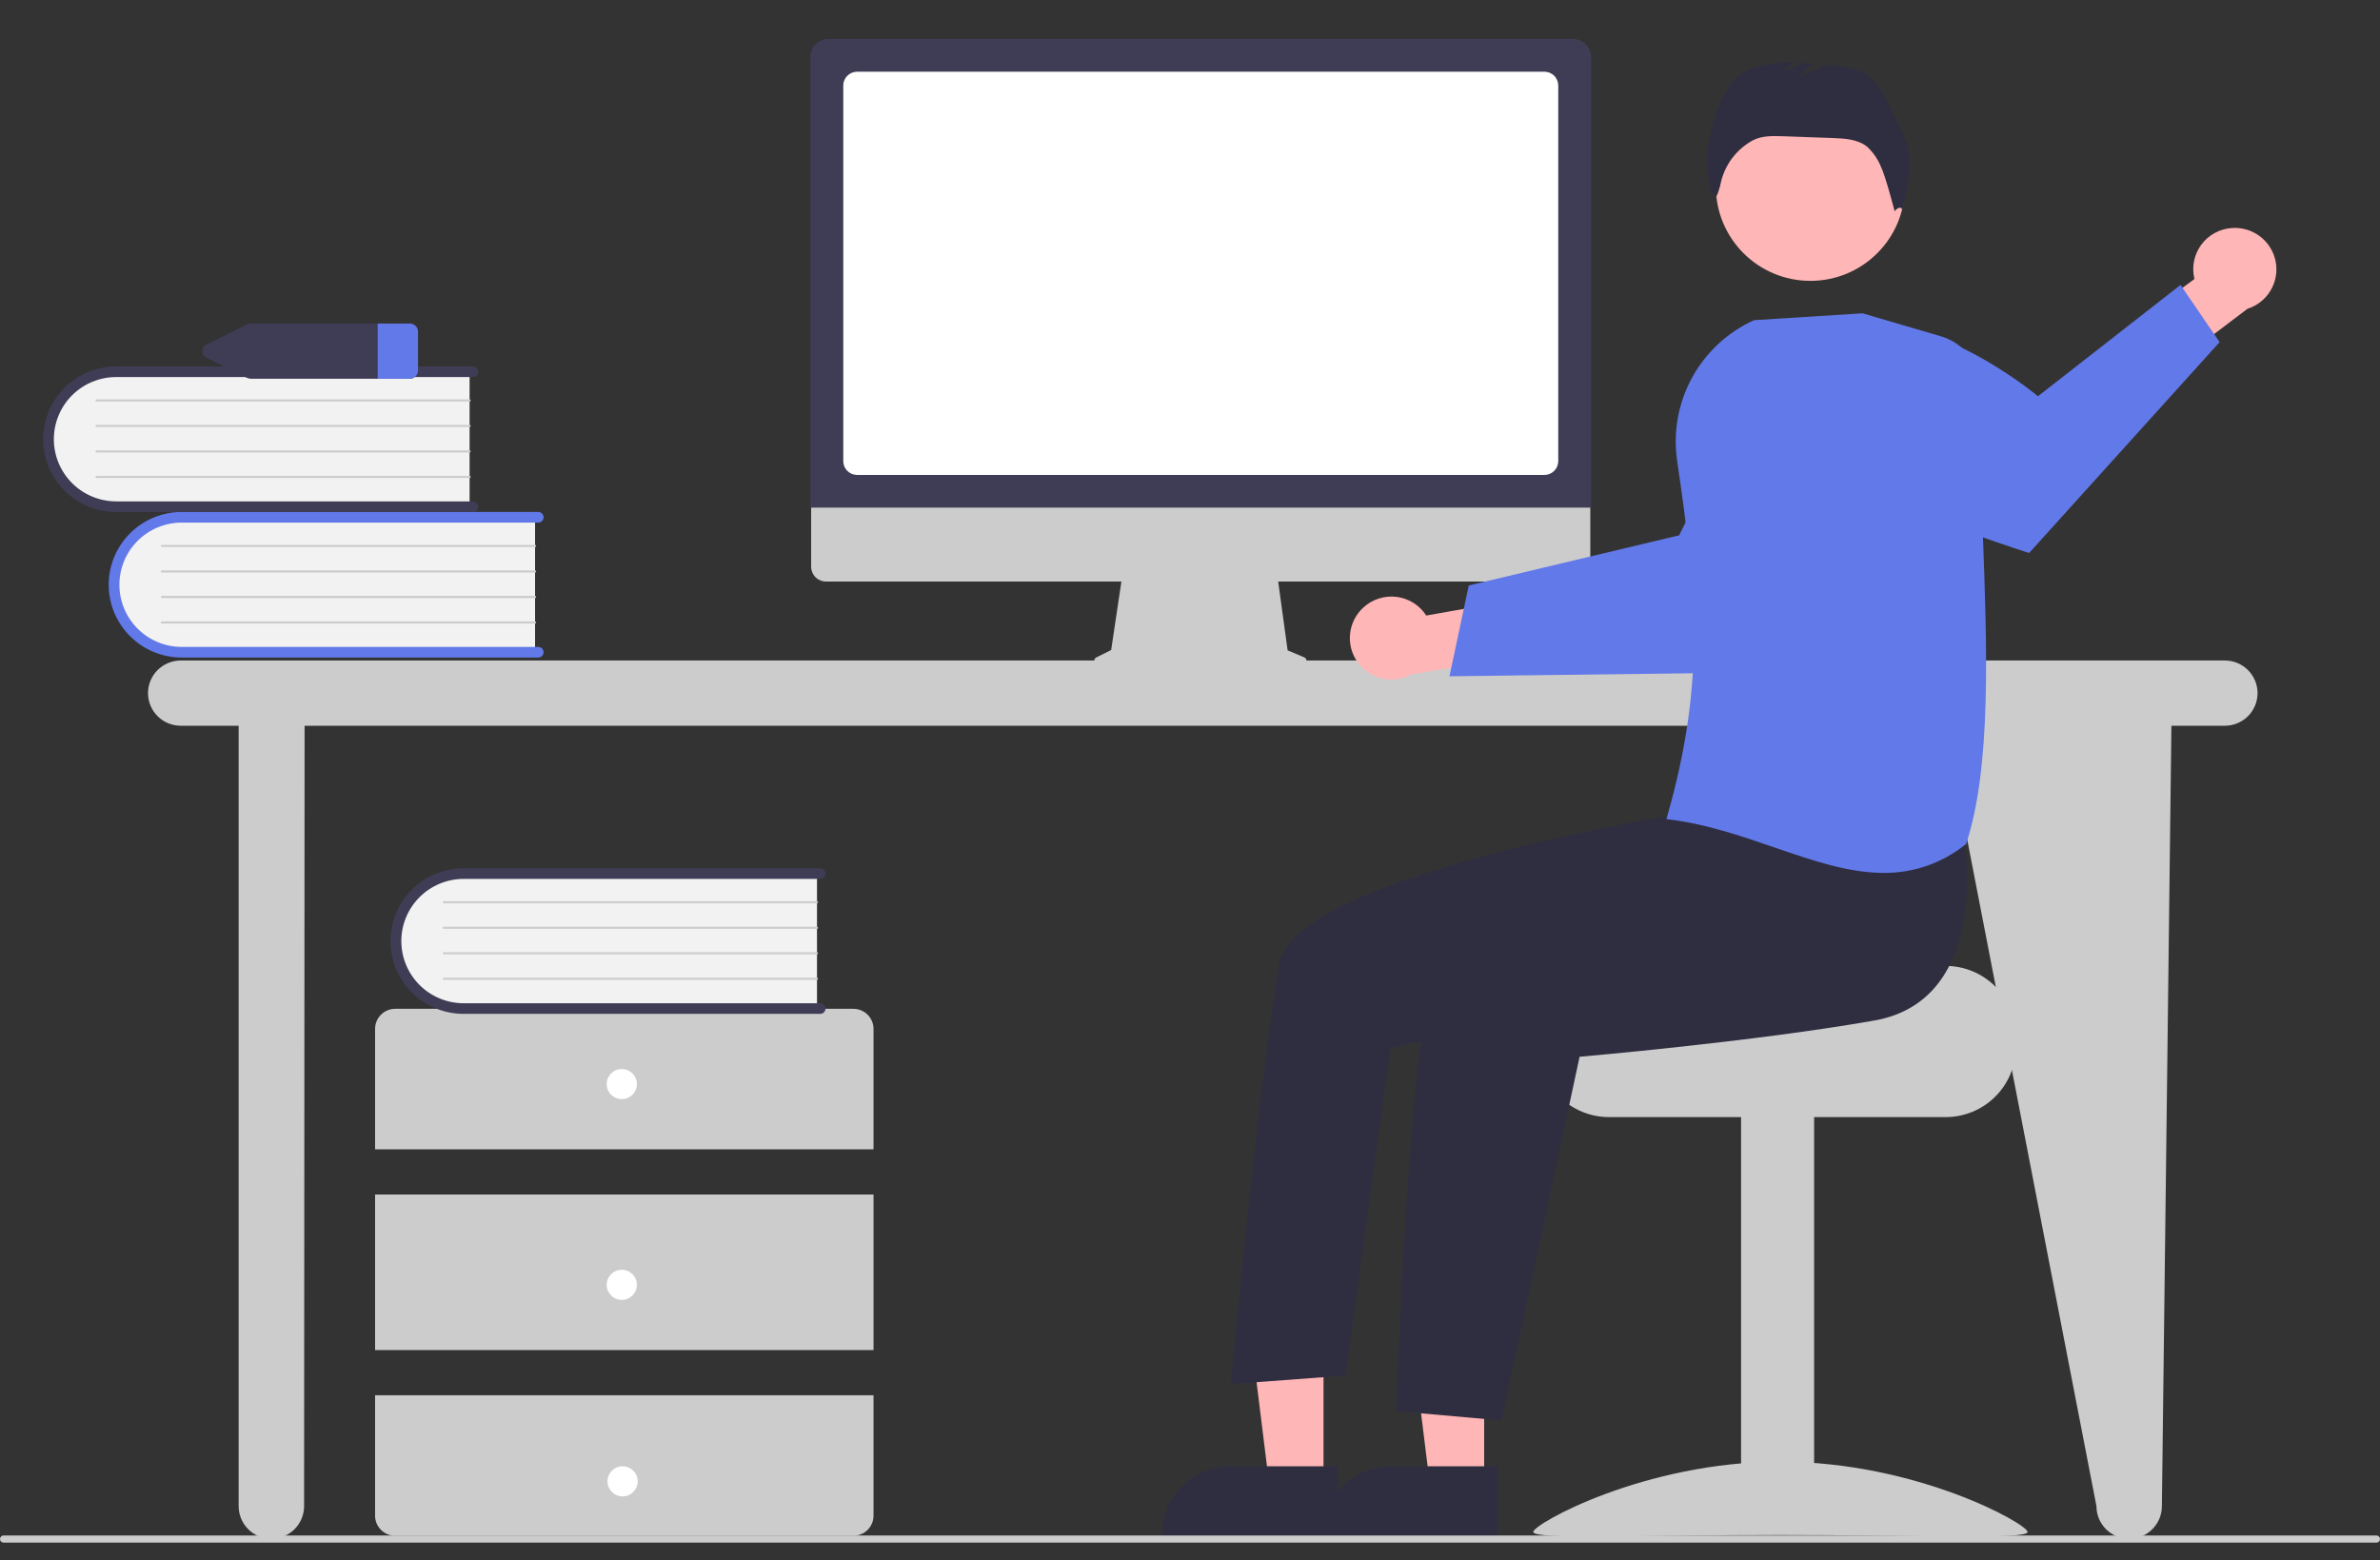 <svg width="366" height="240" viewBox="0 0 366 240" fill="none" xmlns="http://www.w3.org/2000/svg">
<rect x="0" y="0" width="366" height="240" fill="#333333" stroke="none"/>
<g id="undraw_hello_re_3evm 1">
<g id="part2">
<path id="Vector" d="M342.137 101.595H27.795C26.46 101.595 25.18 102.124 24.236 103.065C23.293 104.006 22.762 105.282 22.762 106.613C22.762 107.943 23.293 109.22 24.236 110.161C25.18 111.102 26.46 111.63 27.795 111.63H36.699V231.666C36.699 232.997 37.229 234.273 38.173 235.214C39.117 236.155 40.397 236.684 41.731 236.684C43.066 236.684 44.346 236.155 45.29 235.214C46.234 234.273 46.764 232.997 46.764 231.666L46.84 111.63H299.132L322.394 231.666C322.394 232.997 322.924 234.273 323.868 235.214C324.812 236.155 326.092 236.684 327.426 236.684C328.761 236.684 330.041 236.155 330.985 235.214C331.929 234.273 332.459 232.997 332.459 231.666L333.923 111.63H342.137C343.472 111.63 344.752 111.102 345.696 110.161C346.639 109.22 347.17 107.943 347.17 106.613C347.17 105.282 346.639 104.006 345.696 103.065C344.752 102.124 343.472 101.595 342.137 101.595V101.595Z" fill="#CCCCCC"/>
<path id="Vector_2" d="M82.282 79.237V100.486H28.889C27.489 100.534 26.094 100.307 24.782 99.818C23.471 99.329 22.269 98.587 21.245 97.635C20.221 96.683 19.395 95.539 18.815 94.269C18.235 92.998 17.911 91.626 17.862 90.231C17.813 88.836 18.041 87.445 18.531 86.137C19.022 84.83 19.766 83.631 20.721 82.611C21.676 81.59 22.823 80.766 24.098 80.188C25.372 79.609 26.748 79.286 28.147 79.237C28.394 79.229 28.641 79.229 28.889 79.237L82.282 79.237Z" fill="#F2F2F2"/>
<path id="Vector_3" d="M83.594 100.322C83.593 100.539 83.507 100.747 83.353 100.9C83.2 101.053 82.991 101.139 82.774 101.139H27.938C24.961 101.137 22.106 99.957 20.002 97.857C17.898 95.758 16.716 92.911 16.716 89.943C16.716 86.975 17.898 84.129 20.002 82.029C22.106 79.93 24.961 78.749 27.938 78.747H82.774C82.882 78.747 82.989 78.768 83.088 78.809C83.188 78.85 83.278 78.91 83.355 78.986C83.431 79.062 83.492 79.152 83.533 79.251C83.574 79.35 83.596 79.457 83.596 79.564C83.596 79.672 83.574 79.778 83.533 79.878C83.492 79.977 83.431 80.067 83.355 80.143C83.278 80.219 83.188 80.279 83.088 80.32C82.989 80.361 82.882 80.382 82.774 80.382H27.938C25.397 80.385 22.961 81.394 21.166 83.187C19.37 84.98 18.362 87.41 18.362 89.943C18.362 92.477 19.37 94.906 21.166 96.699C22.961 98.492 25.397 99.501 27.938 99.505H82.774C82.991 99.505 83.2 99.591 83.353 99.744C83.507 99.898 83.593 100.105 83.594 100.322Z" fill="#6279E9"/>
<path id="Vector_4" d="M82.282 84.141H24.905C24.861 84.141 24.82 84.124 24.789 84.094C24.758 84.064 24.74 84.022 24.74 83.979C24.739 83.936 24.756 83.894 24.787 83.863C24.817 83.832 24.858 83.815 24.902 83.814H82.282C82.325 83.814 82.366 83.832 82.397 83.862C82.427 83.893 82.444 83.934 82.444 83.978C82.444 84.02 82.427 84.062 82.397 84.093C82.366 84.123 82.325 84.141 82.282 84.141Z" fill="#CCCCCC"/>
<path id="Vector_5" d="M82.282 88.064H24.905C24.861 88.064 24.82 88.047 24.789 88.017C24.758 87.986 24.74 87.945 24.74 87.902C24.739 87.859 24.756 87.817 24.787 87.786C24.817 87.755 24.858 87.737 24.902 87.737H82.282C82.325 87.737 82.366 87.755 82.397 87.785C82.427 87.816 82.444 87.857 82.444 87.9C82.444 87.943 82.427 87.985 82.397 88.015C82.366 88.046 82.325 88.063 82.282 88.064Z" fill="#CCCCCC"/>
<path id="Vector_6" d="M82.282 91.986H24.905C24.861 91.987 24.82 91.97 24.789 91.939C24.758 91.909 24.74 91.868 24.74 91.824C24.739 91.781 24.756 91.74 24.787 91.709C24.817 91.678 24.858 91.66 24.902 91.659H82.282C82.325 91.66 82.366 91.677 82.397 91.708C82.427 91.739 82.444 91.78 82.444 91.823C82.444 91.866 82.427 91.907 82.397 91.938C82.366 91.969 82.325 91.986 82.282 91.986Z" fill="#CCCCCC"/>
<path id="Vector_7" d="M82.282 95.909H24.905C24.861 95.909 24.82 95.892 24.789 95.862C24.758 95.832 24.74 95.79 24.74 95.747C24.739 95.704 24.756 95.662 24.787 95.631C24.817 95.6 24.858 95.583 24.902 95.582H82.282C82.325 95.583 82.366 95.6 82.397 95.631C82.427 95.661 82.444 95.703 82.444 95.746C82.444 95.789 82.427 95.83 82.397 95.861C82.366 95.891 82.325 95.909 82.282 95.909Z" fill="#CCCCCC"/>
<path id="Vector_8" d="M72.217 56.851V78.1H18.823C15.997 78.198 13.248 77.172 11.18 75.249C9.112 73.326 7.895 70.663 7.797 67.845C7.699 65.027 8.727 62.286 10.656 60.224C12.585 58.163 15.256 56.95 18.082 56.851C18.329 56.843 18.576 56.843 18.823 56.851H72.217Z" fill="#F2F2F2"/>
<path id="Vector_9" d="M73.528 77.936C73.528 78.153 73.442 78.361 73.288 78.514C73.135 78.667 72.926 78.753 72.709 78.753H17.872C14.894 78.753 12.038 77.574 9.932 75.474C7.826 73.374 6.643 70.527 6.643 67.557C6.643 64.588 7.826 61.74 9.932 59.64C12.038 57.541 14.894 56.361 17.872 56.361H72.709C72.816 56.361 72.923 56.382 73.022 56.423C73.122 56.464 73.212 56.525 73.288 56.6C73.364 56.676 73.425 56.767 73.466 56.866C73.507 56.965 73.528 57.071 73.528 57.178C73.528 57.286 73.507 57.392 73.466 57.491C73.425 57.59 73.364 57.68 73.288 57.756C73.212 57.832 73.122 57.892 73.022 57.933C72.923 57.974 72.816 57.996 72.709 57.996H17.872C15.329 57.996 12.89 59.003 11.091 60.796C9.293 62.589 8.282 65.021 8.282 67.557C8.282 70.093 9.293 72.525 11.091 74.318C12.89 76.111 15.329 77.119 17.872 77.119H72.709C72.926 77.119 73.135 77.205 73.288 77.358C73.442 77.511 73.528 77.719 73.528 77.936Z" fill="#3F3D56"/>
<path id="Vector_10" d="M72.217 61.755H14.839C14.796 61.755 14.755 61.738 14.724 61.708C14.693 61.677 14.675 61.636 14.675 61.593C14.674 61.55 14.691 61.508 14.722 61.477C14.752 61.446 14.793 61.428 14.836 61.428H72.217C72.26 61.428 72.301 61.446 72.332 61.476C72.362 61.507 72.379 61.548 72.379 61.591C72.379 61.634 72.362 61.676 72.332 61.706C72.301 61.737 72.26 61.754 72.217 61.755V61.755Z" fill="#CCCCCC"/>
<path id="Vector_11" d="M72.217 65.677H14.839C14.796 65.678 14.755 65.661 14.724 65.63C14.693 65.6 14.675 65.559 14.675 65.516C14.674 65.472 14.691 65.431 14.722 65.4C14.752 65.369 14.793 65.351 14.836 65.351H72.217C72.26 65.351 72.301 65.368 72.332 65.399C72.362 65.43 72.379 65.471 72.379 65.514C72.379 65.557 72.362 65.599 72.332 65.629C72.301 65.66 72.26 65.677 72.217 65.677Z" fill="#CCCCCC"/>
<path id="Vector_12" d="M72.217 69.6H14.839C14.796 69.6 14.755 69.584 14.724 69.553C14.693 69.523 14.675 69.482 14.675 69.438C14.674 69.395 14.691 69.353 14.722 69.323C14.752 69.292 14.793 69.274 14.836 69.273H72.217C72.26 69.274 72.301 69.291 72.332 69.322C72.362 69.352 72.379 69.394 72.379 69.437C72.379 69.48 72.362 69.521 72.332 69.552C72.301 69.582 72.26 69.6 72.217 69.6Z" fill="#CCCCCC"/>
<path id="Vector_13" d="M72.217 73.523H14.839C14.796 73.523 14.755 73.506 14.724 73.476C14.693 73.446 14.675 73.404 14.675 73.361C14.674 73.318 14.691 73.276 14.722 73.245C14.752 73.214 14.793 73.197 14.836 73.196H72.217C72.26 73.197 72.301 73.214 72.332 73.245C72.362 73.275 72.379 73.316 72.379 73.359C72.379 73.403 72.362 73.444 72.332 73.475C72.301 73.505 72.26 73.522 72.217 73.523V73.523Z" fill="#CCCCCC"/>
<path id="Vector_14" d="M134.33 176.783V158.256C134.33 157.437 134.003 156.652 133.423 156.073C132.842 155.494 132.054 155.169 131.233 155.169H60.777C59.955 155.169 59.168 155.494 58.587 156.073C58.006 156.652 57.68 157.437 57.68 158.256V176.783H134.33Z" fill="#CCCCCC"/>
<path id="Vector_15" d="M134.33 183.73H57.68V207.66H134.33V183.73Z" fill="#CCCCCC"/>
<path id="Vector_16" d="M57.68 214.608V233.134C57.68 233.953 58.006 234.738 58.587 235.317C59.168 235.896 59.955 236.222 60.777 236.222H131.233C132.054 236.222 132.842 235.896 133.423 235.317C134.003 234.738 134.33 233.953 134.33 233.134V214.608H57.68Z" fill="#CCCCCC"/>
<path id="Vector_17" d="M95.618 169.063C96.9 169.063 97.94 168.027 97.94 166.748C97.94 165.469 96.9 164.432 95.618 164.432C94.335 164.432 93.295 165.469 93.295 166.748C93.295 168.027 94.335 169.063 95.618 169.063Z" fill="white"/>
<path id="Vector_18" d="M95.618 199.941C96.9 199.941 97.94 198.904 97.94 197.625C97.94 196.346 96.9 195.309 95.618 195.309C94.335 195.309 93.295 196.346 93.295 197.625C93.295 198.904 94.335 199.941 95.618 199.941Z" fill="white"/>
<path id="Vector_19" d="M95.742 230.164C97.025 230.164 98.065 229.128 98.065 227.849C98.065 226.57 97.025 225.533 95.742 225.533C94.459 225.533 93.419 226.57 93.419 227.849C93.419 229.128 94.459 230.164 95.742 230.164Z" fill="white"/>
<path id="Vector_20" d="M125.639 134.045V155.293H72.246C69.421 155.389 66.674 154.363 64.607 152.44C62.541 150.517 61.325 147.855 61.227 145.039C61.128 142.222 62.156 139.482 64.083 137.421C66.01 135.359 68.679 134.145 71.504 134.045C71.751 134.036 71.999 134.036 72.246 134.045H125.639Z" fill="#F2F2F2"/>
<path id="Vector_21" d="M126.951 155.129C126.951 155.346 126.865 155.554 126.711 155.707C126.557 155.86 126.349 155.947 126.131 155.947H71.295C68.317 155.947 65.462 154.769 63.355 152.671C61.249 150.572 60.065 147.726 60.063 144.757C60.061 141.789 61.242 138.941 63.346 136.84C65.449 134.739 68.304 133.557 71.282 133.554H126.131C126.239 133.554 126.346 133.575 126.446 133.616C126.545 133.657 126.636 133.717 126.712 133.793C126.789 133.869 126.849 133.959 126.891 134.058C126.932 134.158 126.953 134.264 126.953 134.372C126.953 134.479 126.932 134.586 126.891 134.685C126.849 134.784 126.789 134.874 126.712 134.95C126.636 135.026 126.545 135.086 126.446 135.127C126.346 135.168 126.239 135.189 126.131 135.189H71.295C68.754 135.192 66.318 136.201 64.522 137.994C62.726 139.787 61.717 142.217 61.717 144.751C61.717 147.284 62.726 149.714 64.522 151.507C66.318 153.3 68.754 154.309 71.295 154.312H126.131C126.349 154.312 126.557 154.398 126.711 154.552C126.865 154.705 126.951 154.913 126.951 155.129V155.129Z" fill="#3F3D56"/>
<path id="Vector_22" d="M125.639 138.948H68.262C68.219 138.948 68.177 138.931 68.146 138.901C68.115 138.871 68.098 138.829 68.097 138.786C68.097 138.743 68.114 138.701 68.144 138.67C68.174 138.64 68.216 138.622 68.259 138.621H125.64C125.683 138.622 125.724 138.639 125.754 138.67C125.785 138.7 125.802 138.742 125.802 138.785C125.802 138.828 125.785 138.869 125.754 138.9C125.724 138.93 125.683 138.948 125.64 138.948H125.639Z" fill="#CCCCCC"/>
<path id="Vector_23" d="M125.639 142.871H68.262C68.219 142.871 68.177 142.854 68.146 142.824C68.115 142.794 68.098 142.752 68.097 142.709C68.097 142.666 68.114 142.624 68.144 142.593C68.174 142.562 68.216 142.545 68.259 142.544H125.64C125.683 142.544 125.724 142.562 125.754 142.592C125.785 142.623 125.802 142.664 125.802 142.707C125.802 142.751 125.785 142.792 125.754 142.822C125.724 142.853 125.683 142.871 125.64 142.871H125.639Z" fill="#CCCCCC"/>
<path id="Vector_24" d="M125.639 146.794H68.262C68.219 146.794 68.177 146.777 68.146 146.747C68.115 146.716 68.098 146.675 68.097 146.632C68.097 146.588 68.114 146.547 68.144 146.516C68.174 146.485 68.216 146.467 68.259 146.467H125.64C125.683 146.467 125.724 146.485 125.754 146.515C125.785 146.546 125.802 146.587 125.802 146.63C125.802 146.673 125.785 146.715 125.754 146.745C125.724 146.776 125.683 146.793 125.64 146.794H125.639Z" fill="#CCCCCC"/>
<path id="Vector_25" d="M125.639 150.716H68.262C68.219 150.717 68.177 150.7 68.146 150.669C68.115 150.639 68.098 150.598 68.097 150.554C68.097 150.511 68.114 150.47 68.144 150.439C68.174 150.408 68.216 150.39 68.259 150.389H125.64C125.683 150.39 125.724 150.407 125.754 150.438C125.785 150.468 125.802 150.51 125.802 150.553C125.802 150.596 125.785 150.637 125.754 150.668C125.724 150.698 125.683 150.716 125.64 150.716H125.639Z" fill="#CCCCCC"/>
<path id="Vector_26" d="M62.932 49.763H38.605C38.374 49.763 38.146 49.816 37.939 49.917L31.799 52.982C31.597 53.068 31.425 53.211 31.304 53.393C31.183 53.576 31.118 53.79 31.118 54.009C31.118 54.228 31.183 54.442 31.304 54.624C31.425 54.807 31.597 54.95 31.799 55.035L37.939 58.1C38.146 58.202 38.374 58.255 38.605 58.254H62.932C63.267 58.274 63.596 58.161 63.849 57.94C64.101 57.718 64.255 57.407 64.279 57.073V50.944C64.255 50.61 64.101 50.299 63.849 50.078C63.596 49.857 63.267 49.744 62.932 49.763V49.763Z" fill="#3F3D56"/>
<path id="Vector_27" d="M64.279 50.944V57.073C64.255 57.407 64.101 57.718 63.849 57.94C63.596 58.161 63.267 58.274 62.932 58.254H58.085V49.763H62.932C63.267 49.744 63.596 49.857 63.849 50.078C64.101 50.299 64.255 50.61 64.279 50.944Z" fill="#6279E9"/>
<path id="Vector_28" d="M200.581 101.113L198.013 100.034L196.251 87.197H172.787L170.877 99.982L168.579 101.127C168.469 101.182 168.381 101.273 168.329 101.384C168.277 101.495 168.264 101.62 168.292 101.739C168.32 101.858 168.388 101.965 168.485 102.041C168.581 102.117 168.7 102.158 168.823 102.158H200.37C200.496 102.158 200.618 102.115 200.715 102.035C200.813 101.956 200.88 101.845 200.905 101.722C200.929 101.599 200.911 101.471 200.852 101.36C200.793 101.249 200.697 101.161 200.581 101.113V101.113Z" fill="#CCCCCC"/>
<path id="Vector_29" d="M242.278 89.45H127.017C126.412 89.449 125.833 89.209 125.406 88.782C124.978 88.355 124.739 87.776 124.739 87.174V70.969H244.557V87.174C244.557 87.776 244.317 88.355 243.89 88.782C243.463 89.209 242.883 89.449 242.278 89.45V89.45Z" fill="#CCCCCC"/>
<path id="Vector_30" d="M244.677 78.082H124.633V8.745C124.634 8.017 124.924 7.319 125.441 6.805C125.957 6.29 126.656 6.001 127.386 6H241.924C242.654 6.001 243.354 6.29 243.87 6.805C244.386 7.319 244.677 8.017 244.677 8.745L244.677 78.082Z" fill="#3F3D56"/>
</g>
<path id="screen3" d="M237.508 73.049H131.803C131.24 73.049 130.701 72.826 130.303 72.429C129.905 72.032 129.681 71.495 129.681 70.934V13.148C129.681 12.587 129.905 12.05 130.303 11.653C130.701 11.256 131.24 11.033 131.803 11.032H237.508C238.07 11.033 238.61 11.256 239.008 11.653C239.405 12.05 239.629 12.587 239.63 13.148V70.934C239.629 71.495 239.405 72.032 239.008 72.429C238.61 72.826 238.07 73.049 237.508 73.049Z" fill="white"/>
<g id="part1">
<path id="Vector_31" d="M209.667 93.439C210.349 92.811 211.161 92.339 212.047 92.057C212.932 91.776 213.868 91.691 214.789 91.809C215.711 91.927 216.595 92.246 217.38 92.741C218.164 93.237 218.831 93.898 219.331 94.679L233.629 92.144L237.293 100.431L217.051 103.728C215.681 104.479 214.082 104.704 212.556 104.359C211.031 104.013 209.686 103.122 208.775 101.854C207.865 100.586 207.453 99.028 207.617 97.478C207.782 95.927 208.511 94.49 209.667 93.439V93.439Z" fill="#FFB6B6"/>
<path id="Vector_32" d="M222.904 104.021L237.81 103.835L239.697 103.81L270.023 103.429C270.023 103.429 278.258 95.596 285.429 87.531L284.424 80.283C283.444 73.169 279.905 66.653 274.465 61.947C264.195 68.79 258.239 82.333 258.239 82.333L239.435 86.817L237.554 87.266L225.87 90.049L222.904 104.021Z" fill="#6279E9"/>
<path id="Vector_33" d="M299.208 148.571H271.385C271.385 149.76 240.97 150.724 240.97 150.724C240.299 151.228 239.688 151.806 239.147 152.447C237.524 154.377 236.636 156.818 236.642 159.337V161.06C236.643 163.915 237.781 166.653 239.806 168.672C241.831 170.691 244.577 171.826 247.44 171.827H299.208C302.071 171.824 304.817 170.689 306.841 168.67C308.866 166.652 310.005 163.915 310.007 161.06V159.337C310.003 156.483 308.864 153.747 306.84 151.729C304.815 149.71 302.071 148.575 299.208 148.571V148.571Z" fill="#CCCCCC"/>
<path id="Vector_34" d="M278.975 171.399H267.745V236.029H278.975V171.399Z" fill="#CCCCCC"/>
<path id="Vector_35" d="M235.78 235.636C235.78 236.846 252.799 236.104 273.792 236.104C294.785 236.104 311.803 236.846 311.803 235.636C311.803 234.426 294.785 224.832 273.792 224.832C252.799 224.832 235.78 234.426 235.78 235.636Z" fill="#CCCCCC"/>
<path id="Vector_36" d="M228.236 228.251L219.878 228.251L215.902 196.108L228.237 196.108L228.236 228.251Z" fill="#FFB6B6"/>
<path id="Vector_37" d="M230.368 236.329L203.417 236.328V235.988C203.417 233.215 204.523 230.555 206.49 228.593C208.457 226.632 211.125 225.53 213.907 225.53H213.908L230.368 225.531L230.368 236.329Z" fill="#2F2E41"/>
<path id="Vector_38" d="M203.533 228.251L195.174 228.251L191.198 196.108L203.534 196.108L203.533 228.251Z" fill="#FFB6B6"/>
<path id="Vector_39" d="M205.664 236.329L178.713 236.328V235.988C178.714 233.215 179.819 230.555 181.786 228.593C183.753 226.632 186.421 225.53 189.203 225.53H189.204L205.665 225.531L205.664 236.329Z" fill="#2F2E41"/>
<path id="Vector_40" d="M278.404 43.2C286.431 43.2 292.937 36.713 292.937 28.711C292.937 20.708 286.431 14.221 278.404 14.221C270.378 14.221 263.872 20.708 263.872 28.711C263.872 36.713 270.378 43.2 278.404 43.2Z" fill="#FFB6B6"/>
<path id="Vector_41" d="M301.925 127.987C301.925 127.987 306.802 153.694 288.248 156.968C269.695 160.242 242.913 162.543 242.913 162.543L230.887 218.488L214.729 217.05C214.729 217.05 216.878 149.704 222.162 144.435C227.447 139.166 260.848 123.39 260.848 123.39L301.925 127.987Z" fill="#2F2E41"/>
<path id="Vector_42" d="M265.69 117.213L257.576 125.328C257.576 125.328 198.986 134.738 196.726 148.23C193.313 168.599 189.283 212.894 189.283 212.894L206.898 211.577L213.806 161.225L241.991 154.833L274.057 137.41L265.69 117.213Z" fill="#2F2E41"/>
<path id="Vector_43" d="M292.389 20.061C290.954 17.363 289.132 11.985 286.236 10.987C284.628 10.455 282.966 10.102 281.28 9.934L276.359 11.822L279.037 9.745C278.516 9.714 277.994 9.688 277.474 9.669L274.153 10.942L275.852 9.625C272.756 9.593 269.56 9.914 267.161 11.793C265.116 13.395 263.09 19.463 262.763 22.035C262.412 24.496 262.535 27 263.124 29.416L263.965 30.213C264.259 29.54 264.48 28.838 264.625 28.119C264.926 26.775 265.505 25.508 266.325 24.399C267.145 23.29 268.187 22.364 269.386 21.679L269.431 21.653C270.842 20.862 272.553 20.898 274.171 20.956L281.853 21.232C283.701 21.298 285.691 21.415 287.132 22.571C288.048 23.423 288.768 24.463 289.243 25.619C289.959 27.06 291.358 32.494 291.358 32.494C291.358 32.494 292.15 31.469 292.529 32.232C293.137 30.24 293.507 28.183 293.631 26.105C293.752 24.017 293.324 21.934 292.389 20.061V20.061Z" fill="#2F2E41"/>
<path id="Vector_44" d="M272.976 130.383C267.749 128.583 262.344 126.721 256.515 126.023L256.264 125.992L256.333 125.751C262.368 104.625 260.862 91.111 257.905 70.811C257.276 66.432 258.084 61.968 260.208 58.085C262.333 54.202 265.66 51.108 269.693 49.265L269.729 49.249L286.379 48.194L286.417 48.191L298.527 51.742C300.269 52.257 301.793 53.327 302.867 54.788C303.941 56.249 304.505 58.021 304.472 59.832C304.341 66.508 304.619 73.962 304.914 81.853C305.574 99.556 306.258 117.862 302.38 129.739L302.36 129.801L302.308 129.842C298.744 132.736 294.278 134.3 289.681 134.264C284.246 134.264 278.699 132.354 272.976 130.383Z" fill="#6279E9"/>
<path id="Vector_45" d="M365.471 237.273H0.529C0.389 237.273 0.254 237.215 0.155 237.113C0.056 237.011 0 236.872 0 236.727C0 236.583 0.056 236.444 0.155 236.342C0.254 236.239 0.389 236.182 0.529 236.182H365.471C365.611 236.182 365.746 236.239 365.845 236.342C365.944 236.444 366 236.583 366 236.727C366 236.872 365.944 237.011 365.845 237.113C365.746 237.215 365.611 237.273 365.471 237.273Z" fill="#CCCCCC"/>
</g>
<g id="hand2">
<path id="Vector_46" d="M343.218 35.074C342.291 35.135 341.389 35.397 340.575 35.843C339.76 36.29 339.054 36.908 338.506 37.656C337.957 38.404 337.58 39.262 337.401 40.171C337.221 41.08 337.244 42.017 337.466 42.916L325.78 51.511L329.286 59.866L345.619 47.497C347.109 47.023 348.374 46.021 349.173 44.681C349.971 43.34 350.249 41.753 349.953 40.222C349.657 38.691 348.808 37.321 347.567 36.372C346.325 35.423 344.778 34.961 343.218 35.074V35.074Z" fill="#FFB6B6"/>
<path id="Vector_47" d="M341.337 52.62L312.04 85.061C312.04 85.061 298.03 80.589 287.195 75.741L282.327 60.835C281.196 57.377 280.714 53.741 280.904 50.109C295.925 46.124 313.396 60.952 313.396 60.952L335.326 43.825L341.337 52.62Z" fill="#6279E9"/>
</g>
</g>
</svg>
